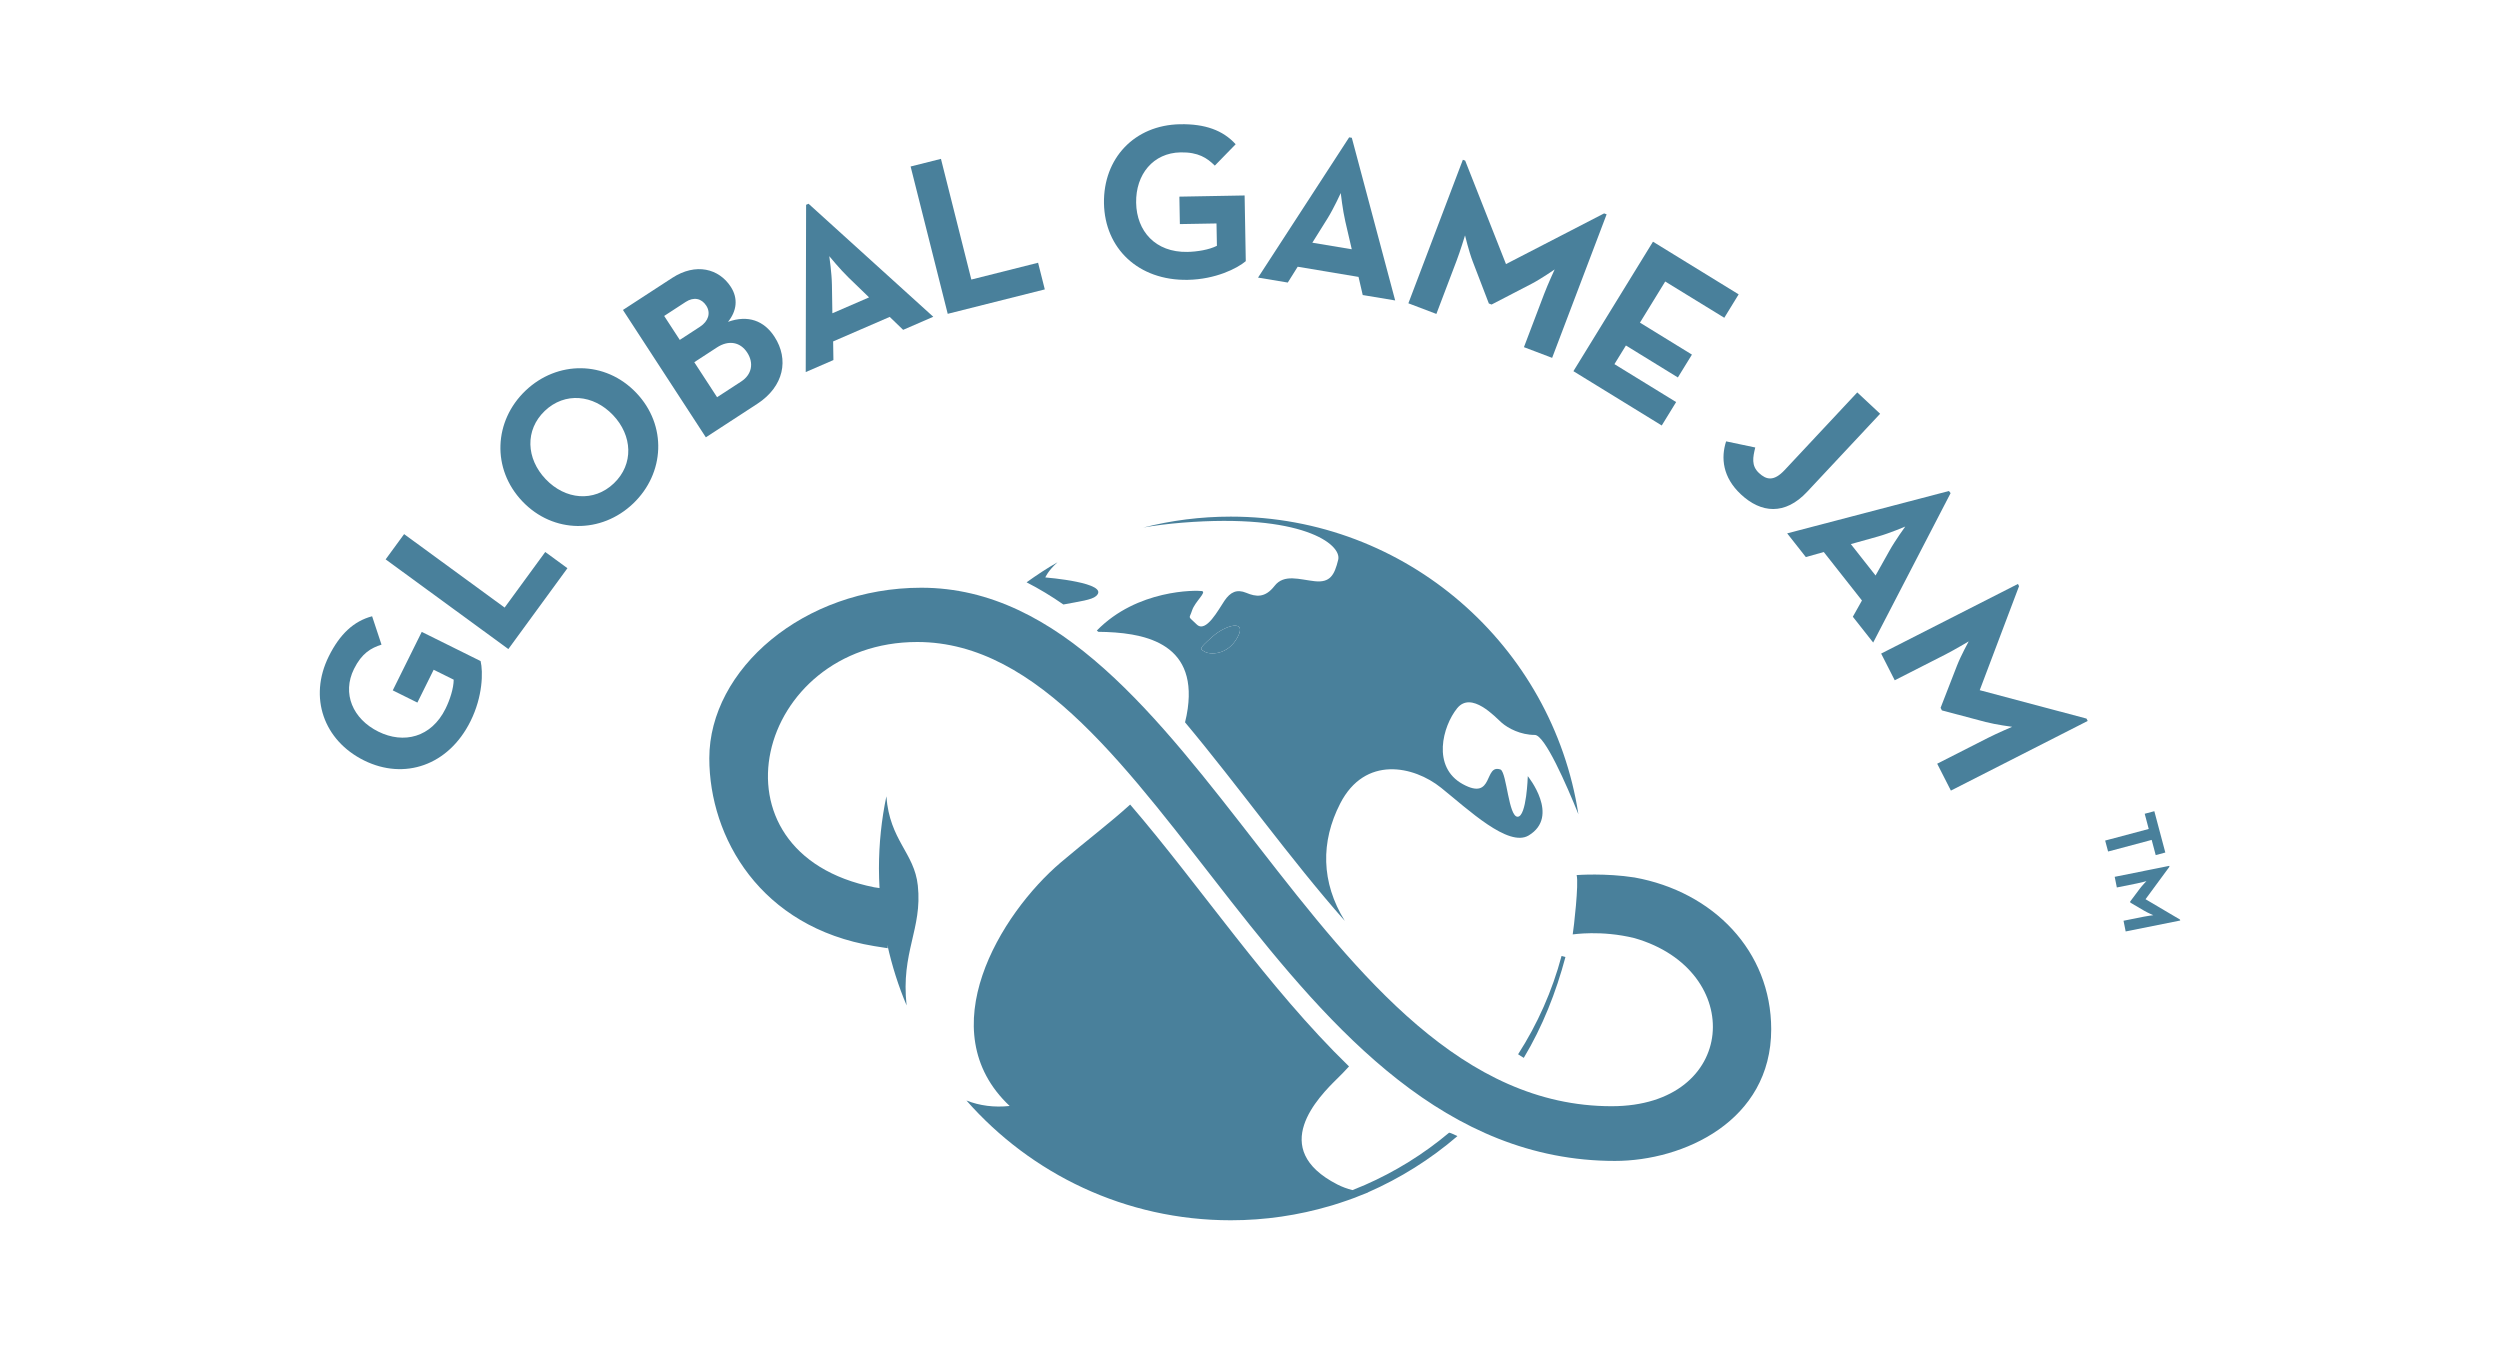 <?xml version="1.0" encoding="utf-8"?>
<!-- Generator: Adobe Illustrator 16.0.0, SVG Export Plug-In . SVG Version: 6.00 Build 0)  -->
<!DOCTYPE svg PUBLIC "-//W3C//DTD SVG 1.1//EN" "http://www.w3.org/Graphics/SVG/1.1/DTD/svg11.dtd">
<svg version="1.1" id="Capa_1" xmlns="http://www.w3.org/2000/svg" xmlns:xlink="http://www.w3.org/1999/xlink" x="0px" y="0px"
	 width="200px" height="107.562px" viewBox="0 0 200 107.562" enable-background="new 0 0 200 107.562" xml:space="preserve">
<g>
	<path fill="#49809B" d="M96.97,50.953c-1.112,0.994-0.972,0.951-0.589,1.185c0.384,0.236,1.81,0.318,2.614-1.141
		C99.8,49.539,98.08,49.961,96.97,50.953z"/>
	<path fill="#49809B" d="M87.685,47.685c1.21-1.068-4.06-1.49-4.06-1.49s0.202-0.523,0.977-1.213
		c-0.858,0.486-1.677,1.032-2.475,1.604c1.005,0.514,1.986,1.106,2.944,1.774C86.39,48.111,87.338,47.992,87.685,47.685z"/>
	<path fill="#49809B" d="M130.764,70.198c-2.31-0.361-4.555-0.199-4.633-0.192c0.182,0.69-0.23,4.25-0.314,4.746
		c0.02,0.009,2.264-0.363,4.947,0.299c8.957,2.575,8.286,13.446-1.834,13.446c-23.777,0-33.067-41.479-55.227-41.479
		c-9.425,0-16.958,6.544-16.958,13.643c0,6.328,4.081,13.534,13.197,15.027l1.078,0.17l-0.032-0.271
		c0.372,1.678,0.885,3.296,1.54,4.846c-0.469-4.28,1.27-6.105,0.899-9.583c-0.28-2.639-2.252-3.601-2.517-7.145
		c-0.389,1.861-0.594,3.791-0.594,5.771c0,0.527,0.018,1.05,0.046,1.57l-0.418-0.062C56.115,68.231,60.5,51.36,73.381,51.36
		c19.497,0,28.87,41.514,55.814,41.514c5.461,0,12.502-3.171,12.502-10.534C141.693,76.081,137.059,71.337,130.764,70.198z"/>
	<path fill="#49809B" d="M115.918,90.623c-2.051,1.722-4.318,3.12-6.732,4.177c-0.328,0.143-0.656,0.277-0.988,0.408
		c-0.418-0.104-0.82-0.253-1.207-0.449c-5.59-2.865-1.535-6.984,0.035-8.517c0.24-0.235,0.553-0.55,0.895-0.928
		c-6.516-6.322-11.954-14.498-17.509-20.949c-1.637,1.488-3.554,2.933-5.536,4.618c-4.87,4.137-10.514,13.468-4.103,19.495
		c-1.228,0.131-2.4-0.018-3.458-0.438c5.158,5.871,12.717,9.582,21.146,9.582c2.755,0,5.414-0.402,7.931-1.142
		c0.077-0.022,0.156-0.045,0.235-0.068c0.19-0.056,0.379-0.117,0.567-0.18c0.218-0.07,0.435-0.145,0.649-0.22
		c0.188-0.066,0.374-0.135,0.56-0.202c0.082-0.032,0.16-0.066,0.24-0.099c0.271-0.104,0.541-0.205,0.808-0.317
		c-0.009-0.001-0.017-0.002-0.024-0.002c2.576-1.126,4.996-2.636,7.166-4.502C116.593,90.891,115.977,90.574,115.918,90.623z"/>
	<path fill="#49809B" d="M121.902,84.63c1.496-2.493,2.58-5.231,3.334-8.071l-0.312-0.082c-0.739,2.783-1.918,5.439-3.475,7.863
		C121.42,84.327,121.902,84.635,121.902,84.63z"/>
	<path fill="#49809B" d="M107.057,44.779c-0.302,1.237-0.65,1.847-1.869,1.719s-2.461-0.609-3.226,0.377
		c-0.762,0.984-1.495,0.87-2.255,0.553c-0.761-0.316-1.276-0.065-1.749,0.63c-0.473,0.694-1.479,2.624-2.221,1.897
		c-0.741-0.726-0.607-0.394-0.372-1.118c0.235-0.721,1.22-1.49,0.772-1.554c-0.447-0.063-5.161-0.149-8.39,3.161
		c0.039,0.034,0.078,0.068,0.118,0.102c3.52,0.034,7.893,0.773,7.155,6.134c-0.051,0.384-0.128,0.751-0.217,1.106
		c4.271,5.102,8.368,10.887,12.781,15.886c-1.907-3.092-1.936-6.336-0.368-9.391c1.979-3.856,5.877-3.021,8.069-1.262
		c2.189,1.757,5.382,4.79,7.009,3.818c2.539-1.533-0.071-4.745-0.071-4.745s-0.092,3.247-0.814,3.247s-0.865-3.448-1.35-3.769
		c-1.377-0.511-0.512,2.539-3.029,1.166c-2.514-1.375-1.607-4.649-0.463-6.069c1.142-1.417,3.058,0.704,3.572,1.154
		c0.512,0.447,1.514,0.974,2.646,0.974c0.799,0,2.536,3.991,3.487,6.341c-2.086-13.484-13.744-23.806-27.812-23.806
		c-2.413,0-4.755,0.303-6.99,0.873c0.925-0.163,1.954-0.295,3.104-0.388C104.145,41.047,107.355,43.54,107.057,44.779z
		 M98.996,50.997c-0.806,1.46-2.232,1.376-2.615,1.141c-0.383-0.233-0.523-0.19,0.589-1.185C98.08,49.961,99.8,49.539,98.996,50.997
		z"/>
</g>
<g>
	<path fill="#49809B" d="M29.121,60.834c-3.22-1.598-4.447-5.039-2.82-8.323c0.881-1.777,1.997-2.821,3.468-3.21l0.751,2.27
		c-0.831,0.267-1.573,0.678-2.2,1.943c-0.977,1.97-0.091,4.005,1.944,5.014c2.035,1.01,4.24,0.466,5.375-1.825
		c0.351-0.704,0.652-1.635,0.657-2.329l-1.603-0.794l-1.302,2.627l-1.97-0.977l2.319-4.68l4.709,2.336
		c0.203,0.879,0.178,2.822-0.807,4.808C35.88,61.25,32.34,62.429,29.121,60.834z"/>
	<path fill="#49809B" d="M30.851,44.75l1.478-2.021l8.041,5.877l3.25-4.447l1.774,1.298l-4.726,6.468L30.851,44.75z"/>
	<path fill="#49809B" d="M41.793,40.111c-2.48-2.602-2.287-6.44,0.249-8.858c2.536-2.417,6.38-2.426,8.859,0.174
		c2.479,2.602,2.286,6.438-0.25,8.857C48.116,42.702,44.272,42.711,41.793,40.111z M49.038,33.203
		c-1.566-1.643-3.851-1.861-5.454-0.333c-1.604,1.53-1.495,3.821,0.071,5.464c1.567,1.645,3.851,1.863,5.455,0.333
		C50.714,37.137,50.605,34.846,49.038,33.203z"/>
	<path fill="#49809B" d="M49.835,24.797l3.94-2.564c1.903-1.238,3.748-0.734,4.684,0.706c0.614,0.942,0.479,1.949-0.219,2.809
		c1.608-0.577,2.887-0.087,3.715,1.186c1.181,1.812,0.761,3.984-1.368,5.369l-4.119,2.683L49.835,24.797z M56,26.139
		c0.675-0.439,0.879-1.106,0.499-1.69s-0.999-0.714-1.643-0.295l-1.722,1.122l1.248,1.917L56,26.139z M59.299,30.518
		c0.854-0.557,1.022-1.478,0.476-2.315c-0.536-0.825-1.461-1.033-2.419-0.408l-1.813,1.181l1.824,2.801L59.299,30.518z"/>
	<path fill="#49809B" d="M64.488,16.385l0.196-0.085l9.978,9.042l-2.411,1.046l-1.074-1.036l-4.526,1.962l0.022,1.491l-2.215,0.96
		L64.488,16.385z M69.526,23.79l-1.643-1.588c-0.669-0.646-1.54-1.709-1.54-1.709s0.198,1.356,0.211,2.285l0.036,2.284L69.526,23.79
		z"/>
	<path fill="#49809B" d="M72.849,13.32l2.427-0.611l2.431,9.655l5.34-1.344l0.537,2.132l-7.766,1.954L72.849,13.32z"/>
	<path fill="#49809B" d="M88.318,16.268c-0.062-3.592,2.428-6.264,6.091-6.329c1.984-0.035,3.423,0.476,4.444,1.601l-1.668,1.71
		c-0.618-0.615-1.325-1.086-2.735-1.06c-2.198,0.038-3.598,1.762-3.559,4.032c0.041,2.268,1.537,3.977,4.093,3.931
		c0.787-0.013,1.749-0.173,2.369-0.488l-0.033-1.788l-2.931,0.051l-0.039-2.196l5.219-0.094l0.093,5.255
		c-0.687,0.584-2.424,1.456-4.64,1.495C91.057,22.46,88.383,19.862,88.318,16.268z"/>
	<path fill="#49809B" d="M107.932,10.988l0.213,0.034l3.469,13.014l-2.596-0.433l-0.336-1.451l-4.867-0.813l-0.793,1.265
		l-2.379-0.396L107.932,10.988z M108.141,19.941l-0.516-2.226c-0.212-0.904-0.365-2.271-0.365-2.271s-0.568,1.247-1.062,2.035
		l-1.211,1.937L108.141,19.941z"/>
	<path fill="#49809B" d="M117.029,12.78l0.185,0.07l3.265,8.277l7.851-4.055l0.2,0.075l-4.359,11.482l-2.256-0.856l1.618-4.261
		c0.292-0.771,0.84-1.958,0.84-1.958s-1.067,0.743-1.831,1.142l-3.215,1.667l-0.219-0.083l-1.297-3.379
		c-0.307-0.806-0.609-2.069-0.609-2.069s-0.381,1.253-0.674,2.022l-1.618,4.262l-2.24-0.851L117.029,12.78z"/>
	<path fill="#49809B" d="M132.238,19.335l6.854,4.213l-1.149,1.874l-4.726-2.902l-2.021,3.291l4.158,2.557l-1.125,1.828
		l-4.156-2.557l-0.919,1.492l4.936,3.034l-1.151,1.874l-7.067-4.345L132.238,19.335z"/>
	<path fill="#49809B" d="M138.089,35.309l2.332,0.49c-0.19,0.777-0.331,1.454,0.294,2.039c0.602,0.562,1.199,0.682,2.055-0.232
		l5.812-6.214l1.828,1.709l-5.837,6.24c-1.771,1.895-3.687,1.719-5.305,0.203C137.807,38.177,137.664,36.626,138.089,35.309z"/>
	<path fill="#49809B" d="M155.914,39.281l0.134,0.169l-6.194,11.954l-1.627-2.065l0.729-1.3l-3.054-3.877l-1.436,0.403l-1.492-1.896
		L155.914,39.281z M150.045,46.041l1.116-1.992c0.452-0.812,1.26-1.925,1.26-1.925s-1.261,0.538-2.155,0.788l-2.199,0.616
		L150.045,46.041z"/>
	<path fill="#49809B" d="M161.436,46.716l0.088,0.176l-3.146,8.323l8.54,2.271l0.098,0.19l-10.945,5.572l-1.096-2.151l4.062-2.066
		c0.732-0.373,1.936-0.886,1.936-0.886s-1.287-0.167-2.121-0.385l-3.5-0.928l-0.105-0.206l1.312-3.375
		c0.312-0.802,0.937-1.941,0.937-1.941s-1.124,0.672-1.854,1.044l-4.063,2.068l-1.087-2.136L161.436,46.716z"/>
</g>
<g>
	<path fill="#49809B" d="M171.898,66.316l-0.322-1.215l0.77-0.205l0.879,3.306l-0.769,0.205l-0.322-1.215l-3.487,0.929l-0.235-0.876
		L171.898,66.316z"/>
	<path fill="#49809B" d="M173.538,69.269l0.017,0.069l-1.912,2.599l2.758,1.628l0.017,0.076l-4.365,0.875l-0.171-0.857l1.619-0.324
		c0.292-0.059,0.764-0.12,0.764-0.12s-0.436-0.186-0.703-0.341l-1.134-0.665l-0.017-0.083l0.787-1.051
		c0.188-0.249,0.517-0.586,0.517-0.586s-0.456,0.125-0.75,0.183l-1.618,0.325l-0.171-0.852L173.538,69.269z"/>
</g>
</svg>
